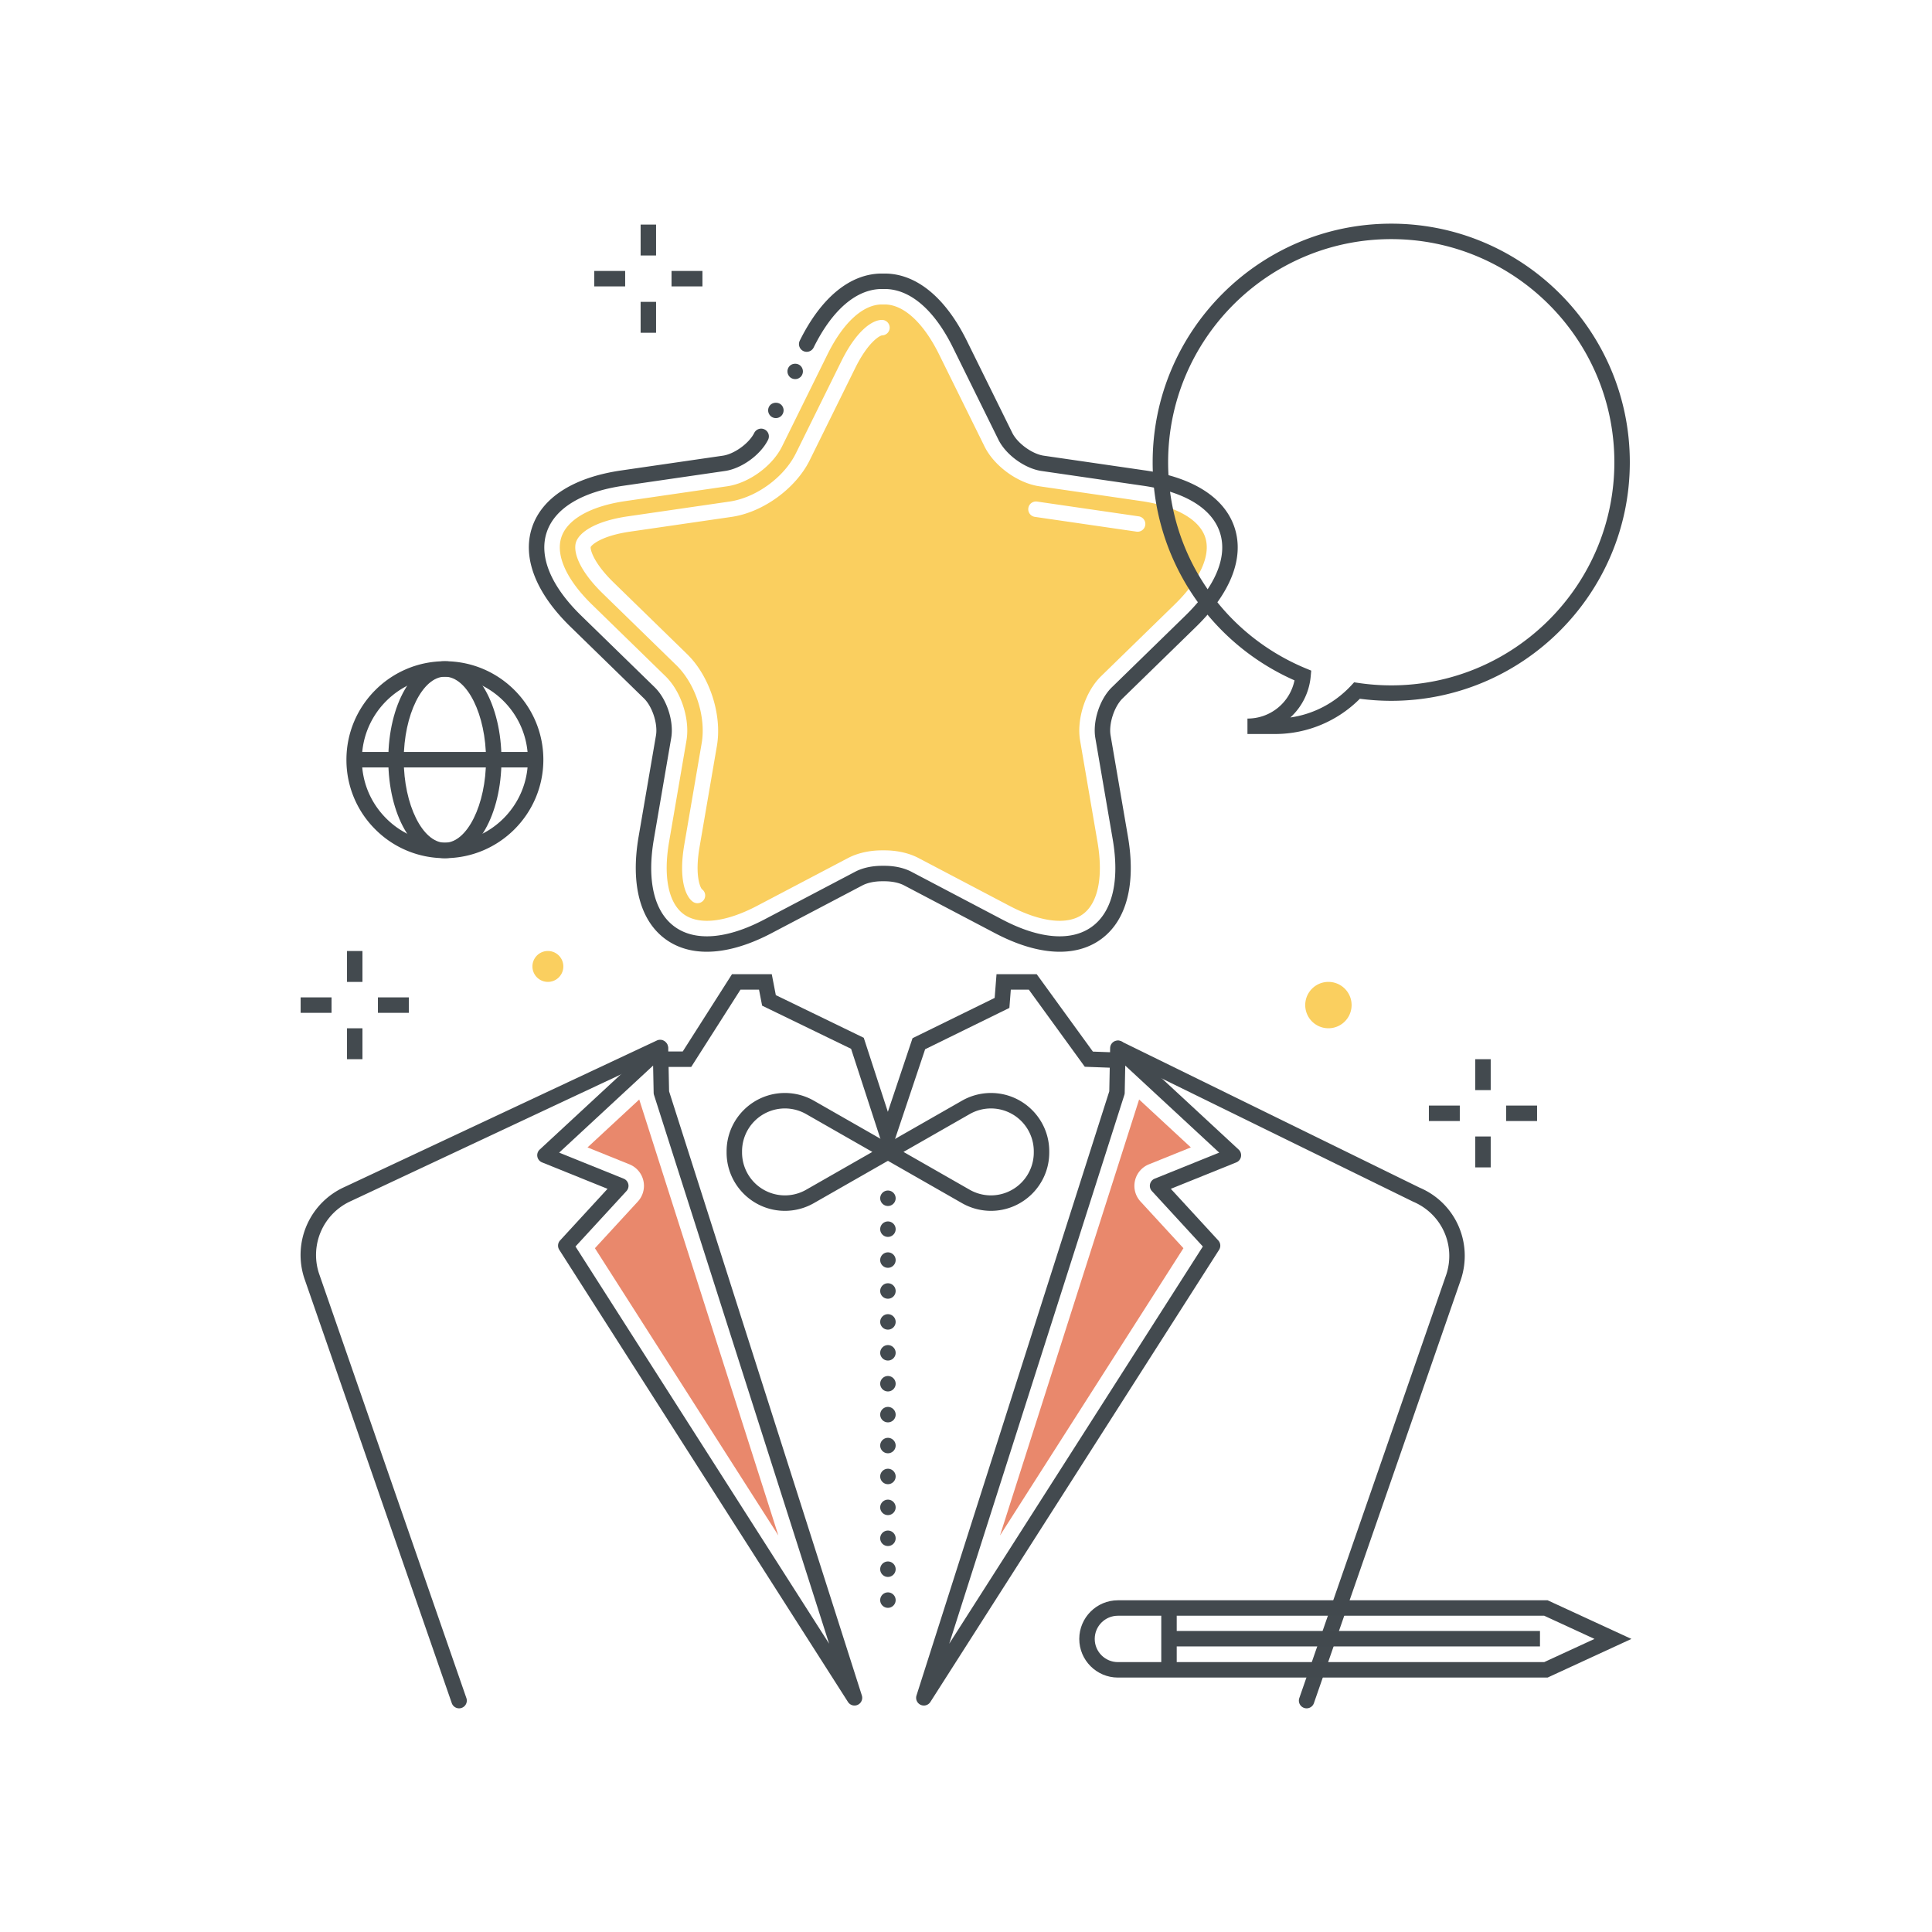 <?xml version="1.0" encoding="utf-8"?><svg xmlns="http://www.w3.org/2000/svg" width="250" height="250" viewBox="0 0 250 250"><g fill="none" fill-rule="evenodd"><path fill="#434A4F" d="M59.405 221.058c-.414 0-.801-.259-.945-.672l-19.074-54.953a9.645 9.645 0 0 1 5.224-11.849l40.362-18.932a1 1 0 1 1 .849 1.81l-40.377 18.94a7.65 7.65 0 0 0-4.163 9.391l19.069 54.936a1.001 1.001 0 0 1-.945 1.329m109.67 0a1 1 0 0 1-.945-1.328l19.019-54.806c1.247-3.797-.594-7.856-4.286-9.425l-38.594-18.919a1 1 0 1 1 .88-1.796l38.545 18.896c4.608 1.957 6.929 7.076 5.35 11.883l-19.024 54.822a1 1 0 0 1-.945.673M91.46 123.156c-2.04 0-3.844-.538-5.332-1.619-3.308-2.404-4.547-7.12-3.491-13.281l2.246-13.094c.256-1.495-.471-3.733-1.556-4.79l-9.515-9.277c-4.476-4.363-6.245-8.907-4.982-12.795 1.264-3.888 5.366-6.525 11.551-7.424l13.149-1.91c1.5-.218 3.405-1.602 4.076-2.962a1 1 0 0 1 1.793.885c-.966 1.96-3.419 3.741-5.582 4.056l-13.148 1.91c-5.392.784-8.921 2.937-9.937 6.063-1.015 3.126.574 6.942 4.476 10.746l9.515 9.275c1.565 1.525 2.501 4.407 2.131 6.56l-2.245 13.095c-.921 5.371.036 9.392 2.694 11.324 2.658 1.931 6.779 1.6 11.603-.936l11.763-6.184c.935-.491 2.161-.762 3.45-.762h.354c1.29 0 2.515.271 3.45.762l11.763 6.184c4.824 2.536 8.943 2.867 11.603.936 2.659-1.931 3.616-5.953 2.694-11.324l-2.246-13.095c-.369-2.153.567-5.035 2.132-6.56l9.515-9.275c3.902-3.804 5.491-7.62 4.475-10.746-1.015-3.126-4.544-5.279-9.937-6.063l-13.147-1.91c-2.164-.315-4.616-2.096-5.583-4.056l-5.881-11.915c-2.412-4.887-5.55-7.577-8.836-7.577H114.119c-3.288 0-6.425 2.69-8.838 7.577a1 1 0 0 1-1.793-.886c2.767-5.605 6.541-8.691 10.629-8.691H114.476c4.087 0 7.861 3.086 10.628 8.691l5.881 11.916c.672 1.36 2.577 2.744 4.078 2.962l13.147 1.91c6.186.899 10.288 3.536 11.552 7.424 1.263 3.888-.506 8.432-4.982 12.795l-9.515 9.276c-1.085 1.058-1.812 3.296-1.556 4.791l2.246 13.094c1.056 6.161-.183 10.877-3.491 13.281-3.306 2.403-8.175 2.124-13.709-.785l-11.763-6.183c-.643-.339-1.562-.533-2.519-.533h-.354c-.957 0-1.875.194-2.519.533l-11.763 6.183c-3.043 1.6-5.886 2.404-8.377 2.404m10.105 20.276a5.55 5.55 0 0 0-5.544 5.544v.162a5.55 5.55 0 0 0 5.544 5.544c.963 0 1.914-.252 2.75-.73l8.566-4.895-8.566-4.895a5.556 5.556 0 0 0-2.75-.73zm0 13.25c-4.16 0-7.544-3.384-7.544-7.544v-.162c0-4.16 3.384-7.544 7.544-7.544 1.311 0 2.605.344 3.743.994l10.085 5.763a1 1 0 0 1 0 1.736l-10.085 5.763a7.561 7.561 0 0 1-3.743.994z"/><path fill="#434A4F" d="M116.912 149.057l8.566 4.895c.836.478 1.787.73 2.75.73a5.55 5.55 0 0 0 5.544-5.544v-.162a5.55 5.55 0 0 0-5.544-5.544 5.56 5.56 0 0 0-2.75.73l-8.566 4.895zm11.316 7.625a7.564 7.564 0 0 1-3.743-.994l-10.085-5.763a.999.999 0 0 1 0-1.736l10.085-5.763a7.559 7.559 0 0 1 3.743-.994c4.16 0 7.544 3.384 7.544 7.544v.162c0 4.16-3.384 7.544-7.544 7.544z"/><path fill="#434A4F" d="M114.861 150.245l-4.73-14.528-11.513-5.586-.402-2.074h-2.397l-6.374 10h-3.799a1 1 0 0 1 0-2h2.702l6.374-10h5.144l.525 2.712 11.379 5.52 3.119 9.58 3.192-9.526 10.628-5.213.24-3.073h5.197l7.274 10.019 2.889.107a1 1 0 1 1-.075 1.999l-3.861-.143-7.247-9.982h-2.327l-.185 2.366-10.902 5.348-4.851 14.474m-.964 4.809c0-.55.45-1 1-1s1 .45 1 1-.45 1-1 1-1-.45-1-1zm0 4c0-.55.45-1 1-1s1 .45 1 1-.45 1-1 1-1-.45-1-1zm0 4c0-.55.45-1 1-1s1 .45 1 1-.45 1-1 1-1-.45-1-1zm0 4c0-.55.45-1 1-1s1 .45 1 1c0 .56-.45 1-1 1s-1-.44-1-1zm0 4c0-.55.45-1 1-1s1 .45 1 1-.45 1-1 1-1-.45-1-1zm0 4c0-.55.45-1 1-1s1 .45 1 1-.45 1-1 1-1-.45-1-1zm0 4c0-.55.45-1 1-1s1 .45 1 1-.45 1-1 1-1-.45-1-1zm0 4c0-.55.45-1 1-1s1 .45 1 1c0 .56-.45 1-1 1s-1-.44-1-1zm0 4c0-.55.45-1 1-1s1 .45 1 1-.45 1-1 1-1-.45-1-1zm0 4c0-.55.45-1 1-1s1 .45 1 1-.45 1-1 1-1-.45-1-1zm0 4c0-.55.45-1 1-1s1 .45 1 1-.45 1-1 1-1-.45-1-1zm0 4c0-.55.45-1 1-1s1 .45 1 1c0 .56-.45 1-1 1s-1-.44-1-1zm0 4c0-.55.45-1 1-1s1 .45 1 1-.45 1-1 1-1-.45-1-1zm0 4c0-.55.45-1 1-1s1 .45 1 1-.45 1-1 1-1-.45-1-1zM82.896 33.057h2v-4h-2zM82.896 43.057h2v-4h-2zM86.896 37.057h4v-2h-4zM76.896 37.057h4v-2h-4zM44.902 127.063h2v-4h-2zM44.902 137.063h2v-4h-2zM48.902 131.063h4v-2h-4zM38.902 131.063h4v-2h-4zM190.897 141.057h2v-4h-2zM190.897 151.057h2v-4h-2zM194.897 145.057h4v-2h-4zM184.897 145.057h4v-2h-4z"/><path fill="#42494E" d="M144.657 209.076c-1.655 0-3 1.345-3 3 0 1.654 1.345 3 3 3l55.165-.001 6.506-2.999-6.506-3h-55.165zm0 8c-2.757 0-5-2.243-5-5s2.243-5 5-5h55.603l10.844 5-10.844 4.999-55.603.001z"/><path fill="#42494E" d="M150.267 216.076h2v-7.599h-2z"/><path fill="#42494E" d="M151.267 213.047h48.006v-2h-48.006z"/><path fill="#FACF5F" d="M174.896 130.057a3 3 0 1 1-6 0 3 3 0 0 1 6 0m-102-5a2 2 0 1 1-4 0 2 2 0 0 1 4 0m74.309-56.253c-.048 0-.097-.004-.145-.01l-13.148-1.911a1 1 0 0 1 .288-1.98l13.148 1.911a1 1 0 0 1-.143 1.99zm-33.073-25.407c-.323.047-1.818.887-3.47 4.232l-5.882 11.916c-1.808 3.664-6.056 6.75-10.1 7.338l-13.148 1.911c-3.713.539-4.967 1.711-5.1 1.996-.048.273.278 1.958 2.964 4.578l9.516 9.275c2.925 2.852 4.547 7.845 3.856 11.872l-2.246 13.094c-.634 3.697.093 5.253.322 5.467a.992.992 0 0 1 .214 1.391 1.013 1.013 0 0 1-1.405.215c-1.02-.742-1.845-3.078-1.102-7.411l2.245-13.094c.588-3.427-.792-7.675-3.281-10.102L77.999 76.8c-3.148-3.071-3.853-5.446-3.462-6.646.389-1.199 2.356-2.707 6.707-3.34l13.148-1.911c3.442-.5 7.056-3.126 8.594-6.243l5.883-11.916c1.945-3.942 3.987-5.347 5.249-5.347a1 1 0 0 1 .014 2zm41.825 26.139c-.756-2.329-3.79-4.043-8.322-4.701l-13.148-1.911c-2.792-.406-5.839-2.619-7.088-5.149l-5.882-11.916c-2.027-4.107-4.594-6.462-7.043-6.462H114.122c-2.453 0-5.02 2.355-7.047 6.462l-5.882 11.916c-1.249 2.53-4.296 4.743-7.088 5.149l-13.148 1.911c-4.532.658-7.566 2.372-8.322 4.701-.757 2.329.689 5.498 3.969 8.696l9.515 9.275c2.02 1.969 3.183 5.551 2.707 8.331l-2.246 13.094c-.775 4.515-.082 7.929 1.899 9.369 1.981 1.438 5.442 1.042 9.496-1.089l11.764-6.184c1.217-.64 2.773-.992 4.38-.992h.354c1.607 0 3.163.352 4.38.992l11.764 6.184c4.054 2.131 7.515 2.527 9.496 1.089 1.981-1.44 2.674-4.854 1.899-9.369l-2.246-13.094c-.476-2.78.687-6.362 2.707-8.331l9.515-9.276c3.28-3.197 4.726-6.366 3.969-8.695z"/><path fill="#434A4F" d="M180.026 30.942c-15.92 0-28.872 12.952-28.872 28.871 0 11.723 7.002 22.197 17.837 26.684l.68.281-.066.733a8.194 8.194 0 0 1-2.634 5.331c3.015-.432 5.768-1.874 7.895-4.165l.358-.387.522.078c1.421.211 2.861.318 4.28.318 15.92 0 28.872-12.953 28.872-28.873 0-15.919-12.952-28.871-28.872-28.871zM165.031 94.98h-3.611v-2a6.182 6.182 0 0 0 6.088-4.943 30.788 30.788 0 0 1-18.354-28.224c0-17.022 13.849-30.871 30.872-30.871s30.872 13.849 30.872 30.871c0 17.023-13.849 30.873-30.872 30.873-1.346 0-2.71-.09-4.06-.268a15.47 15.47 0 0 1-10.935 4.562zm-90.562 66.316l32.818 51.399-22.658-71.009a.982.982 0 0 1-.047-.284l-.07-3.517-12.158 11.264 8.349 3.37a1 1 0 0 1 .362 1.604l-6.596 7.173zm36.102 59.4a1 1 0 0 1-.843-.462l-37.359-58.51a1 1 0 0 1 .107-1.215l6.139-6.676-8.471-3.419a.999.999 0 0 1-.306-1.661l14.949-13.849a.999.999 0 0 1 1.68.713l.112 5.599 24.944 78.176a1 1 0 0 1-.952 1.304zm33.966-79.314h.01-.01zm1.07-3.496l-.07 3.516a1.017 1.017 0 0 1-.047.284l-22.659 71.009 32.818-51.399-6.595-7.173a1.001 1.001 0 0 1 .362-1.604l8.349-3.37-12.158-11.263zm-26.06 82.81a1 1 0 0 1-.952-1.304l24.945-78.176.111-5.599a1.002 1.002 0 0 1 1.68-.713l14.949 13.849a1 1 0 0 1-.305 1.661l-8.471 3.419 6.139 6.676c.306.334.35.832.106 1.215l-37.359 58.51a1 1 0 0 1-.843.462z"/><path fill="#42494E" d="M57.569 87.564c-5.923 0-10.741 4.819-10.741 10.742 0 2.869 1.116 5.566 3.145 7.595a10.67 10.67 0 0 0 7.595 3.146c5.923 0 10.742-4.818 10.742-10.741s-4.818-10.742-10.741-10.742zm-.001 23.483a12.655 12.655 0 0 1-9.009-3.732 12.651 12.651 0 0 1-3.731-9.009c0-7.026 5.715-12.742 12.741-12.742 7.025 0 12.741 5.716 12.741 12.742 0 7.025-5.716 12.741-12.742 12.741z"/><path fill="#42494E" d="M57.567 87.564c-2.884 0-5.322 4.919-5.322 10.742 0 5.822 2.438 10.741 5.322 10.741 2.885 0 5.323-4.919 5.323-10.741 0-5.823-2.438-10.742-5.323-10.742zm0 23.483c-4.106 0-7.322-5.597-7.322-12.741 0-7.145 3.216-12.742 7.322-12.742s7.323 5.597 7.323 12.742c0 7.144-3.217 12.741-7.323 12.741z"/><path fill="#42494E" d="M45.828 99.306H69.31v-2H45.828z"/><path fill="#E9886C" d="M76.983 161.517l23.737 37.176-17.997-56.399-.006-.02-6.692 6.2 5.426 2.191a3 3 0 0 1 1.086 4.812l-5.554 6.04m67.554-20.135h.01-.01zm2.864.892l-.006.02-17.997 56.399 23.738-37.176-5.554-6.04a2.996 2.996 0 0 1-.718-2.69 2.996 2.996 0 0 1 1.803-2.122l5.427-2.191-6.693-6.2z"/><path fill="#434A4F" d="M100.397 54.104c-.26 0-.52-.109-.71-.3-.18-.19-.29-.44-.29-.71 0-.259.11-.52.29-.699.38-.371 1.05-.371 1.42 0 .18.179.29.44.29.699 0 .27-.11.531-.29.71-.19.191-.45.3-.71.3m2.5-5.05c-.26 0-.52-.099-.71-.29-.18-.19-.29-.44-.29-.71 0-.26.11-.52.29-.7.37-.379 1.05-.379 1.42 0 .18.18.29.44.29.7 0 .27-.11.531-.29.71a.61.61 0 0 1-.16.12.894.894 0 0 1-.17.1c-.06.02-.12.04-.18.05-.07.02-.13.02-.2.02"/></g></svg>
